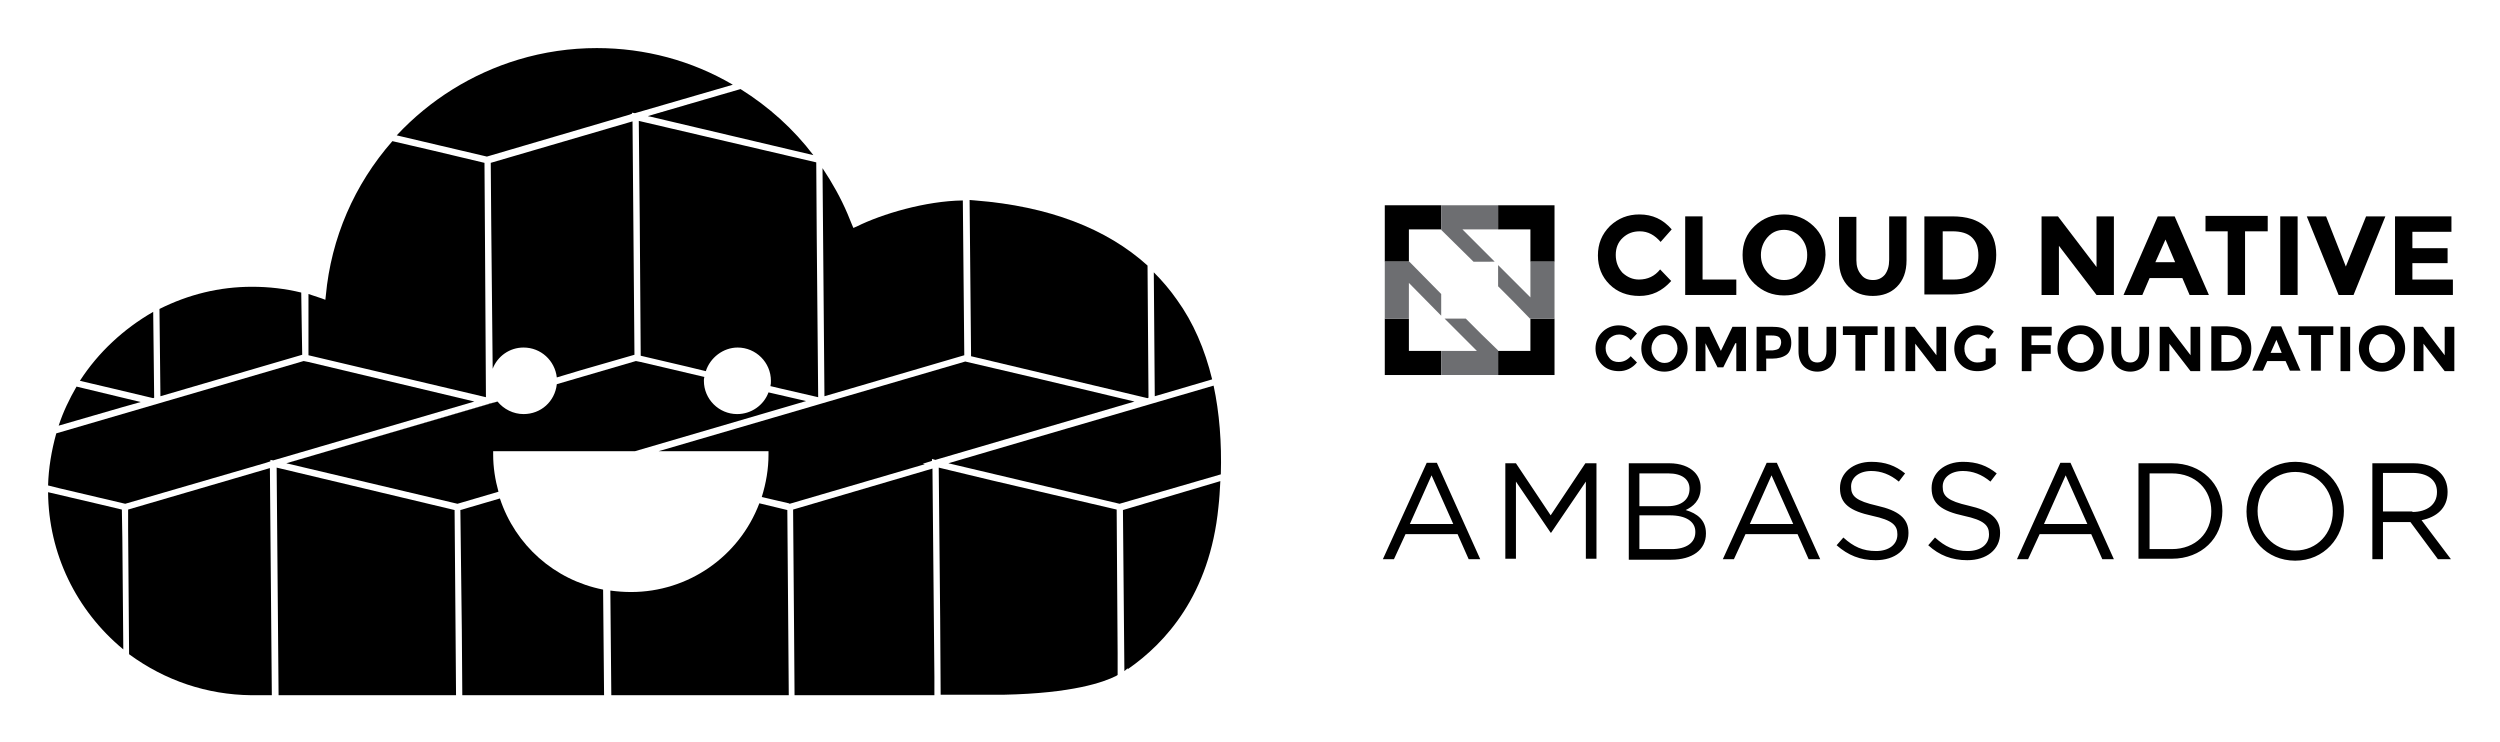<svg xmlns="http://www.w3.org/2000/svg" role="img" viewBox="-7.97 -6.97 518.44 153.94"><style>svg {enable-background:new 0 0 504 140}</style><style>.st0{fill:#6d6e71}</style><path d="M287.9 89h2.1l9 20h-2.4l-2.3-5.2h-10.8l-2.4 5.2h-2.3l9.1-20zm5.5 12.7l-4.5-10.1-4.5 10.1h9zm10.7-12.6h2.3l7.2 10.8 7.2-10.8h2.3v19.8h-2.2v-16l-7.2 10.6h-.1l-7.2-10.6v16h-2.2V89.1zm25.7 0h8.4c2.3 0 4.1.7 5.2 1.8.8.8 1.3 1.9 1.3 3.2v.1c0 2.6-1.6 3.9-3.1 4.6 2.4.7 4.2 2.1 4.2 4.8v.1c0 3.4-2.9 5.4-7.2 5.4h-8.8v-20zm12.6 5.3c0-2-1.6-3.2-4.4-3.2h-6V98h5.9c2.7 0 4.5-1.3 4.5-3.6zm-4.1 5.5H332v7h6.7c3 0 4.9-1.3 4.9-3.5v-.1c0-2.1-1.9-3.4-5.3-3.4zM358.4 89h2.1l9 20h-2.4l-2.3-5.2H354l-2.4 5.2h-2.3l9.1-20zm5.5 12.7l-4.5-10.1-4.5 10.1h9zm9 4.4l1.4-1.6c2.1 1.9 4 2.8 6.8 2.8 2.7 0 4.4-1.4 4.4-3.4v-.1c0-1.8-1-2.9-5.2-3.8-4.6-1-6.7-2.5-6.7-5.7v-.1c0-3.1 2.7-5.4 6.5-5.4 2.9 0 5 .8 7 2.4l-1.3 1.7c-1.8-1.5-3.7-2.2-5.7-2.2-2.6 0-4.2 1.4-4.2 3.2v.1c0 1.9 1 2.9 5.4 3.9s6.5 2.6 6.5 5.6v.1c0 3.4-2.8 5.6-6.8 5.6-3.2 0-5.7-1-8.1-3.1zm19 0l1.4-1.6c2.1 1.9 4 2.8 6.8 2.8 2.7 0 4.4-1.4 4.4-3.4v-.1c0-1.8-1-2.9-5.2-3.8-4.6-1-6.7-2.5-6.7-5.7v-.1c0-3.1 2.7-5.4 6.5-5.4 2.9 0 5 .8 7 2.4l-1.3 1.7c-1.8-1.5-3.7-2.2-5.7-2.2-2.6 0-4.2 1.4-4.2 3.2v.1c0 1.9 1 2.9 5.4 3.9s6.5 2.6 6.5 5.6v.1c0 3.4-2.8 5.6-6.8 5.6-3.2 0-5.8-1-8.1-3.1zM419.3 89h2.1l9 20H428l-2.3-5.2H415l-2.4 5.2h-2.3l9-20zm5.6 12.7l-4.5-10.1-4.5 10.1h9zm10.6-12.6h6.9c6.2 0 10.5 4.3 10.5 9.9 0 5.6-4.3 9.9-10.5 9.9h-6.9V89.1zm2.3 2.1v15.7h4.6c5 0 8.2-3.4 8.2-7.8V99c0-4.4-3.2-7.8-8.2-7.8h-4.6zm20.1 7.9c0-5.5 4.1-10.3 10.1-10.3s10.1 4.7 10.1 10.2c0 5.5-4.1 10.3-10.1 10.3s-10.1-4.7-10.1-10.2zm17.9 0c0-4.6-3.3-8.2-7.8-8.2s-7.8 3.6-7.8 8.1 3.3 8.2 7.8 8.2c4.6 0 7.8-3.6 7.8-8.1zm8.2-10h8.5c2.4 0 4.4.7 5.6 2 1 1 1.5 2.4 1.5 3.9v.1c0 3.3-2.3 5.2-5.4 5.8l6.1 8.1h-2.7l-5.7-7.7h-5.7v7.7H484V89.1zm8.3 10.1c3 0 5.1-1.5 5.1-4.1V95c0-2.4-1.9-3.9-5.1-3.9h-6.1v8h6.1z"/><g id="XMLID_1273_"><path id="XMLID_552_" d="M331.9 51c1.8 0 3.3-.7 4.4-2.1l2.3 2.4c-1.9 2.1-4 3.1-6.6 3.1-2.5 0-4.6-.8-6.2-2.4-1.6-1.6-2.4-3.6-2.4-6s.8-4.4 2.5-6.1c1.7-1.6 3.7-2.4 6.1-2.4 2.7 0 4.9 1 6.7 3.1l-2.3 2.6c-1.2-1.4-2.6-2.2-4.3-2.2-1.4 0-2.5.4-3.5 1.3s-1.5 2.1-1.5 3.6.5 2.7 1.4 3.7c1 .9 2.1 1.4 3.4 1.4z"/><path id="XMLID_550_" d="M341.5 54.2V37.9h3.6V51h7v3.2h-10.6z"/><path id="XMLID_547_" d="M368.1 51.9c-1.7 1.6-3.7 2.4-6.1 2.4-2.4 0-4.4-.8-6.1-2.4-1.7-1.6-2.5-3.6-2.5-6s.8-4.4 2.5-6c1.7-1.6 3.7-2.4 6.1-2.4 2.4 0 4.4.8 6.1 2.4 1.7 1.6 2.5 3.6 2.5 6-.1 2.4-.9 4.4-2.5 6zm-1.3-6c0-1.5-.5-2.7-1.4-3.7-.9-1-2.1-1.5-3.4-1.5-1.4 0-2.5.5-3.4 1.5-.9 1-1.4 2.3-1.4 3.7 0 1.5.5 2.7 1.4 3.7.9 1 2.1 1.5 3.4 1.5 1.4 0 2.5-.5 3.4-1.5 1-1 1.4-2.2 1.4-3.7z"/><path id="XMLID_545_" d="M378 50c.6.8 1.4 1.1 2.5 1.1 1 0 1.8-.4 2.4-1.1.6-.8.9-1.8.9-3.1v-9h3.6V47c0 2.4-.7 4.2-2 5.5-1.3 1.3-3 1.9-5 1.9s-3.7-.6-5-1.9c-1.3-1.3-2-3.1-2-5.4V38h3.6v9c0 1.2.3 2.2 1 3z"/><path id="XMLID_542_" d="M403.7 40c1.6 1.4 2.3 3.4 2.3 5.9s-.8 4.6-2.3 6c-1.5 1.5-3.8 2.2-7 2.2h-5.6V37.9h5.8c3 0 5.2.7 6.8 2.1zm-2.7 9.7c.9-.8 1.3-2.1 1.3-3.7s-.4-2.8-1.3-3.7c-.9-.9-2.3-1.3-4.1-1.3h-2v10h2.3c1.6 0 2.9-.4 3.8-1.3z"/><path id="XMLID_540_" d="M426.8 37.9h3.6v16.3h-3.6L419 44v10.2h-3.6V37.9h3.4l8 10.5V37.9z"/><path id="XMLID_537_" d="M446.1 54.2l-1.5-3.5h-6.8l-1.5 3.5h-3.9l7.1-16.3h3.5l7.1 16.3h-4zm-5-11.5l-2.1 4.7h4.1l-2-4.7z"/><path id="XMLID_535_" d="M457.6 41v13.2H454V41h-4.6v-3.2h12.9V41h-4.7z"/><path id="XMLID_533_" d="M464.9 37.9h3.6v16.3h-3.6V37.9z"/><path id="XMLID_531_" d="M478.5 48.3l4.2-10.4h4l-6.6 16.3H477l-6.6-16.3h4l4.1 10.4z"/><path id="XMLID_529_" d="M500.4 37.9v3.2h-8.1v3.4h7.3v3.1h-7.3V51h8.4v3.2h-12V37.9h11.7z"/><path id="XMLID_527_" d="M327.7 68.1c1 0 1.8-.4 2.5-1.2l1.3 1.3c-1 1.2-2.3 1.8-3.7 1.8s-2.6-.4-3.5-1.3c-.9-.9-1.4-2-1.4-3.4s.5-2.5 1.4-3.4c.9-.9 2.1-1.4 3.4-1.4 1.5 0 2.8.6 3.8 1.7l-1.3 1.4c-.6-.8-1.5-1.2-2.4-1.2-.8 0-1.4.3-2 .8-.5.5-.8 1.2-.8 2 0 .9.3 1.5.8 2.1.5.6 1.2.8 1.9.8z"/><path id="XMLID_524_" d="M340.6 68.7c-.9.9-2.1 1.4-3.4 1.4-1.4 0-2.5-.5-3.4-1.4-.9-.9-1.4-2-1.4-3.4 0-1.3.5-2.5 1.4-3.4.9-.9 2.1-1.4 3.4-1.4 1.4 0 2.5.5 3.4 1.4.9.9 1.4 2 1.4 3.4 0 1.3-.5 2.5-1.4 3.4zm-.7-3.4c0-.8-.3-1.5-.8-2.1-.5-.6-1.2-.9-1.9-.9-.8 0-1.4.3-1.9.9-.5.6-.8 1.3-.8 2.1s.3 1.5.8 2.1c.5.6 1.2.9 1.9.9.8 0 1.4-.3 1.9-.9.5-.6.8-1.3.8-2.1z"/><path id="XMLID_522_" d="M351.9 64.2l-2.5 5h-1.2l-2.5-5V70h-2v-9.2h2.8l2.4 5 2.4-5h2.8V70h-2v-5.8z"/><path id="XMLID_519_" d="M362.5 61.6c.6.5 1 1.4 1 2.5s-.3 2-1 2.5-1.7.8-3 .8h-1.2V70h-2v-9.2h3.2c1.4 0 2.4.2 3 .8zm-1.5 3.6c.2-.3.4-.7.4-1.2s-.2-.9-.5-1.1c-.3-.2-.8-.3-1.5-.3h-1.2v3.1h1.4c.7-.1 1.2-.2 1.4-.5z"/><path id="XMLID_517_" d="M367.5 67.6c.3.4.8.6 1.4.6s1-.2 1.4-.6c.3-.4.5-1 .5-1.7v-5.1h2v5.1c0 1.3-.4 2.3-1.1 3.1-.7.7-1.7 1.1-2.8 1.1-1.1 0-2.1-.4-2.8-1.1-.7-.7-1.1-1.7-1.1-3.1v-5.1h2v5.1c0 .7.2 1.2.5 1.7z"/><path id="XMLID_515_" d="M378.8 62.5v7.4h-2v-7.4h-2.6v-1.8h7.2v1.8h-2.6z"/><path id="XMLID_513_" d="M382.9 60.8h2V70h-2v-9.2z"/><path id="XMLID_511_" d="M393.6 60.8h2V70h-2l-4.4-5.7V70h-2v-9.2h1.9l4.5 5.9v-5.9z"/><path id="XMLID_509_" d="M403.8 65.3h2.1v3.2c-.9 1-2.2 1.5-3.8 1.5-1.3 0-2.5-.4-3.4-1.3-.9-.9-1.4-2-1.4-3.4s.5-2.5 1.4-3.4 2.1-1.4 3.4-1.4c1.3 0 2.5.4 3.4 1.3l-1.1 1.5c-.4-.4-.8-.6-1.1-.7-.3-.1-.7-.2-1.1-.2-.8 0-1.4.3-2 .8-.5.5-.8 1.2-.8 2.1 0 .9.3 1.6.8 2.1s1.1.8 1.8.8 1.3-.1 1.8-.4v-2.5z"/><path id="XMLID_507_" d="M417.5 60.8v1.8h-4.2v2h4v1.8h-4V70h-2v-9.2h6.2z"/><path id="XMLID_504_" d="M426.9 68.7c-.9.9-2.1 1.4-3.4 1.4-1.4 0-2.5-.5-3.4-1.4-.9-.9-1.4-2-1.4-3.4 0-1.3.5-2.5 1.4-3.4.9-.9 2.1-1.4 3.4-1.4 1.4 0 2.5.5 3.4 1.4.9.9 1.4 2 1.4 3.4 0 1.3-.5 2.5-1.4 3.4zm-.7-3.4c0-.8-.3-1.5-.8-2.1-.5-.6-1.2-.9-1.9-.9s-1.4.3-1.9.9c-.5.6-.8 1.3-.8 2.1s.3 1.5.8 2.1c.5.6 1.2.9 1.9.9s1.4-.3 1.9-.9c.5-.6.8-1.3.8-2.1z"/><path id="XMLID_502_" d="M432.4 67.6c.3.4.8.6 1.4.6.6 0 1-.2 1.4-.6.3-.4.5-1 .5-1.7v-5.1h2v5.1c0 1.3-.4 2.3-1.1 3.1-.7.7-1.7 1.1-2.8 1.1-1.1 0-2.1-.4-2.8-1.1-.7-.7-1.1-1.7-1.1-3.1v-5.1h2v5.1c0 .7.2 1.2.5 1.7z"/><path id="XMLID_500_" d="M446.3 60.8h2V70h-2l-4.4-5.7V70h-2v-9.2h1.9l4.5 5.9v-5.9z"/><path id="XMLID_497_" d="M457.6 62c.9.8 1.3 1.9 1.3 3.3s-.4 2.6-1.3 3.4c-.9.8-2.2 1.2-3.9 1.2h-3.1v-9.2h3.2c1.6.1 2.9.5 3.8 1.3zm-1.5 5.4c.5-.5.8-1.2.8-2.1 0-.9-.3-1.6-.8-2.1s-1.3-.7-2.3-.7h-1.1v5.6h1.3c.8 0 1.6-.2 2.1-.7z"/><path id="XMLID_494_" d="M466.9 69.9l-.9-2h-3.8l-.9 2h-2.2l4-9.2h2l4 9.2h-2.2zm-2.8-6.4l-1.2 2.7h2.3l-1.1-2.7z"/><path id="XMLID_492_" d="M473.3 62.5v7.4h-2v-7.4h-2.6v-1.8h7.2v1.8h-2.6z"/><path id="XMLID_490_" d="M477.4 60.8h2V70h-2v-9.2z"/><path id="XMLID_487_" d="M489.4 68.7c-.9.9-2.1 1.4-3.4 1.4-1.4 0-2.5-.5-3.4-1.4-.9-.9-1.4-2-1.4-3.4 0-1.3.5-2.5 1.4-3.4.9-.9 2.1-1.4 3.4-1.4 1.4 0 2.5.5 3.4 1.4.9.9 1.4 2 1.4 3.4 0 1.3-.4 2.5-1.4 3.4zm-.7-3.4c0-.8-.3-1.5-.8-2.1-.5-.6-1.2-.9-1.9-.9-.8 0-1.4.3-1.9.9-.5.6-.8 1.3-.8 2.1s.3 1.5.8 2.1c.5.6 1.2.9 1.9.9.8 0 1.4-.3 1.9-.9.6-.6.8-1.3.8-2.1z"/><path id="XMLID_485_" d="M499 60.8h2V70h-2l-4.4-5.7V70h-2v-9.2h1.9l4.5 5.9v-5.9z"/></g><g id="XMLID_1268_"><path id="XMLID_1272_" d="M284.2 59.1h-5v11.7h11.7v-5h-6.7z"/><path id="XMLID_1271_" d="M309.4 59.1v6.7h-6.7v-.1 5.1h11.7V59.1h-5.1z"/><path id="XMLID_1270_" d="M279.2 47.3h5.1-.1v-6.7h6.7v.1-5.1h-11.7z"/><path id="XMLID_1269_" d="M302.7 35.6v5h6.7v6.7h5V35.6z"/></g><g id="XMLID_1263_"><path id="XMLID_1267_" d="M302 47.3l-6.7-6.7h7.4v-5h-11.8v5.1l6.7 6.6z" class="st0"/><path id="XMLID_1266_" d="M296 59.1h-4.4l5.5 5.5 1.2 1.2h-7.4v5h11.8v-5.1l-3.4-3.3z" class="st0"/><path id="XMLID_1265_" d="M309.4 47.3v7.4l-1.2-1.2-5.5-5.5v4.4l3.3 3.3 3.3 3.4h5.1V47.3z" class="st0"/><path id="XMLID_1264_" d="M290.9 54l-6.6-6.7h-5.1v11.8h5v-7.4l6.7 6.8z" class="st0"/></g><path d="M7.9 73.2c-1.5 2.6-2.8 5.3-3.7 8.1l13.1-3.8 3.9-1.1-13.3-3.2zM24 75.5l-.2-17.8C17.7 61.2 12.4 66.1 8.6 72l6.8 1.6 8.4 2 .2-.1zM8.6 72l6.8 1.6L8.6 72zm46.1-5.4l-.1-6.2-.1-6.7c-3.3-.8-6.7-1.2-10.2-1.2-6.8 0-13.2 1.6-19.2 4.6l.2 18.1 29.4-8.6zM25.2 57l.1 18.2zm67.4-14.9l-.1-15.3L82 24.3l-8.6-2c-7.9 9-12.7 20.1-13.8 32l-.1.9-.8-.3L56 54v12.7l36.8 8.7-.2-33.3zm8 23c3.6 0 6.5 2.7 6.9 6.2l5-1.5 11.1-3.2-.4-48.4-29.4 8.6.1 12.6.3 30.1c1-2.6 3.5-4.4 6.4-4.4zm-6.4 4.4l-.3-30.1zm28.9-53.1l.6.1 20.3-5.9c-8.5-5-18.2-7.6-28.2-7.6-5.5 0-11 .8-16.3 2.4-9.6 2.9-18.3 8.3-25.2 15.7L93 25.5l29.6-8.7.5-.2v-.2zm1.4 1.7l.2 20.5.2 28.2 9.8 2.3 3.7.9c.9-2.8 3.6-4.9 6.6-4.9 3.8 0 6.9 3.1 6.9 6.9 0 .4 0 .7-.1 1.1l2.1.5 7.8 1.8-.3-33.4-.1-15.3-36.8-8.6zm0 0l.2 20.4zm50.1 53.7l17.4-5.1-.3-32.1c-7.7.1-16.8 2.8-22 5.4l-.7.3-.3-.7c-.3-.7-.6-1.5-.9-2.2-1.4-3.3-3.2-6.5-5.2-9.5l.4 47.3 11.6-3.4zm-11.5 3.4l-.4-47.3zm-17.5-63.7l-19.2 5.6 34.3 8.1c-4.1-5.4-9.2-10-15.1-13.7z"/><path d="M145.6 11.5l-19.2 5.7h.1l19.1-5.7zM13.1 97.7L2 95.1c.1 12.7 5.8 24.5 15.6 32.6l-.2-23.1-.1-5.9-4.2-1zm31 39.5h4.3L48 90.1l-29.4 8.6v4.1l.2 25.9c7.5 5.5 16.2 8.4 25.3 8.5zM19 128.7l-.2-25.9.2 25.9zM47.2 89l.9-.3v-.3l.6.1 41.7-12.2L56 68.1l-1-.2-51.3 15c-1 3.6-1.6 7.2-1.7 10.8l2.4.6L18 97.5 47.2 89zM56 68.1l-1-.2 1 .2zM2 93.7l2.4.6-2.4-.6zM49.4 90l.4 47.2h36.8l-.1-13.2-.2-25.2z"/><path d="M49.4 90l.4 47.2-.4-47.2zm38.4 33.5l.1 13.7h29.4l-.2-21.9c-10.1-2-18.2-9.2-21.4-18.9l-8.2 2.4.3 24.7zm.1 13.7l-.1-13.7zm36-69.3l-16.4 4.8c-.4 3.6-3.3 6.2-6.9 6.2-2.1 0-4.1-1-5.4-2.6L51.4 89.1l35.5 8.4 8.5-2.5c-.7-2.5-1.1-5.1-1.1-7.7v-.7h29.4l35.5-10.4-7.8-1.8c-1 2.7-3.6 4.5-6.5 4.5-3.8 0-6.9-3.1-6.9-6.9 0-.3 0-.5.1-.8l-13.2-3.1-1-.2zm1 .2l-1-.2z"/><path d="M95.2 76.3l-1.6.4-.6.2-41.6 12.2 43.8-12.8zm-2.2.6l.6-.2-.6.2zm56.5 20.5c-4.2 11.1-14.8 18.4-26.6 18.4-1.4 0-2.8-.1-4.3-.3l.2 21.7h36.8l-.1-13.2-.2-25.2-5.8-1.4zm-31 18.1l.2 21.7-.2-21.7zm38-16.8l.2 24.8.1 13.7h29v-3.8l-.4-43.2-28.9 8.5zm.3 38.5l-.1-13.7zm27-47.9l-.4-.1 1.9-.6v-.4l.7.2 41.3-12.1-21-5-14.1-3.3-63.6 18.6h22.8v.7c0 3-.5 5.9-1.4 8.8l5.6 1.3.2.1 28-8.2zm-33.9 6.8l5.6 1.4-5.6-1.4zm43.5-29.2l36.6 8.7.2-.1-.1-13.5-.1-13.9c-8.5-7.7-20.5-12.3-35.7-13.5-.4 0-.8-.1-1.2-.1l.3 31.7v.7zm-.1-.6l.1.6zm50.1 5.4c-1.5-6.2-3.9-11.8-7.3-16.5-1.4-2-3-3.9-4.8-5.7l.2 25.7 11.9-3.5zm-12.1-22.2l.2 25.7zm-33.8 43.1L186.7 90l.3 31.3.1 15.8h13.1c14.3-.3 20.7-2.6 23.3-3.9.1-.1.2-.1.3-.2v-4.5l-.1-14.5-.1-15.3-26.1-6.1zm-10.3 44.6l-.2-15.9zm38.7-5.6v.2c7.8-5.4 17-15.4 18.8-33.6.2-1.7.3-3.5.4-5.4l-12.8 3.8-7.4 2.2.3 33.4.7-.6zm-1.7-34.1l21-6.1c.2-6.6-.3-12.8-1.5-18.4L203 84.9l-14.3 4.2 35.5 8.4zm-35.5-8.4l14.3-4.2-14.3 4.2z"/></svg>